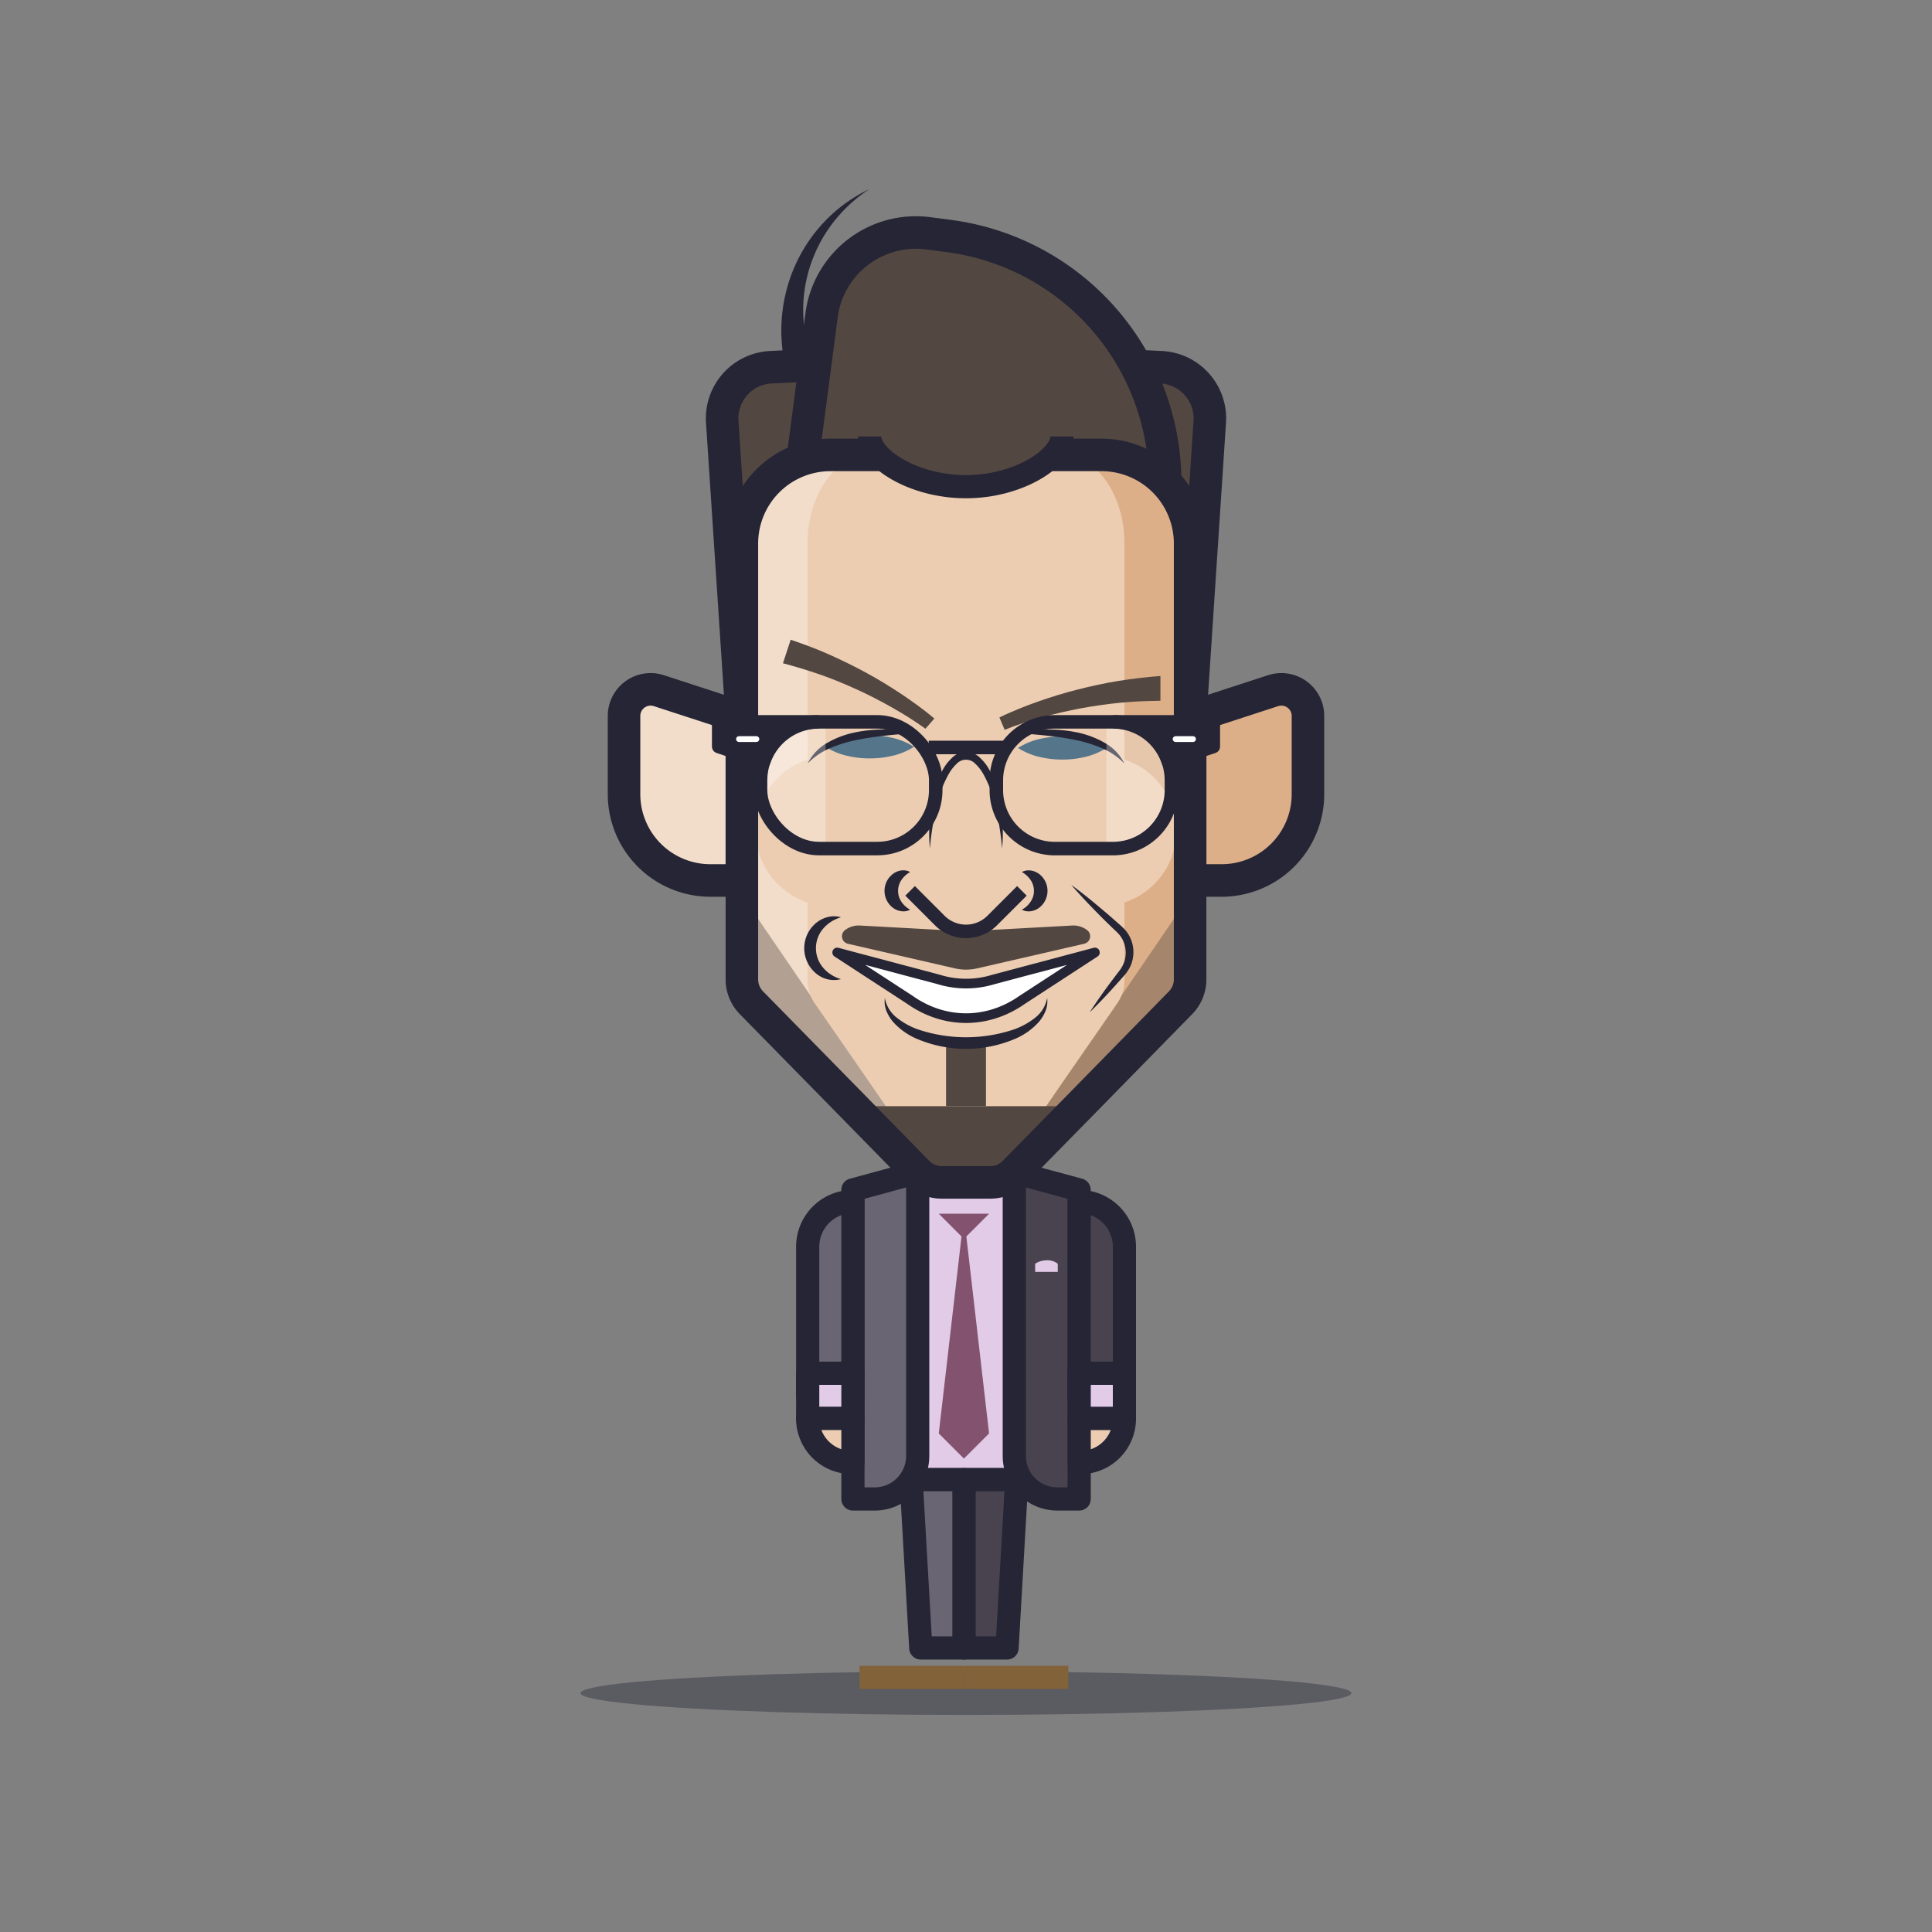 <svg xmlns="http://www.w3.org/2000/svg" viewBox="0 0 1000 1000"><rect x="0" y="0" width="1000" height="1000" fill="#808080" stroke="none"/><defs><style>.cls-1,.cls-25{fill:#e1cbe7;}.cls-1,.cls-10,.cls-16,.cls-18,.cls-2,.cls-20,.cls-21,.cls-23,.cls-3,.cls-6,.cls-8,.cls-9{stroke:#252535;}.cls-1,.cls-10,.cls-16,.cls-18,.cls-2,.cls-20,.cls-21,.cls-22,.cls-23,.cls-3,.cls-5,.cls-6,.cls-8,.cls-9{stroke-linejoin:round;}.cls-1,.cls-2,.cls-23,.cls-3,.cls-5,.cls-6{stroke-width:12px;}.cls-2{fill:#48434f;}.cls-3{fill:#696572;}.cls-21,.cls-4,.cls-7{fill:#252535;}.cls-13,.cls-4{opacity:0.4;}.cls-16,.cls-20,.cls-22,.cls-5{fill:none;}.cls-5{stroke:#826239;}.cls-14,.cls-6{fill:#edcdb1;}.cls-13,.cls-15,.cls-23,.cls-8{fill:#534741;}.cls-10,.cls-16,.cls-8,.cls-9{stroke-width:16.84px;}.cls-11,.cls-9{fill:#dcaf88;}.cls-10,.cls-12{fill:#f2ddca;}.cls-17{fill:#55758b;}.cls-18,.cls-19{fill:#fff;}.cls-18{stroke-width:5px;}.cls-19{opacity:0.3;}.cls-20,.cls-21{stroke-width:7px;}.cls-22{stroke:#fff;stroke-linecap:round;stroke-width:3px;}.cls-24{fill:#83526e;}</style></defs><title>sos_thierry-rassam</title><g id="sos0_thierry"><polygon class="cls-1" points="538.64 617.91 501.27 583.22 463.9 617.91 463.9 765.86 538.64 765.86 538.64 617.91"/><polygon class="cls-2" points="521.26 852.98 498.93 852.98 498.93 765.86 526.26 765.86 521.26 852.98"/><polygon class="cls-3" points="476.59 852.98 498.93 852.98 498.93 765.86 471.59 765.86 476.59 852.98"/><ellipse class="cls-4" cx="500" cy="876.36" rx="199.48" ry="11.28"/><line class="cls-5" x1="498.93" y1="868.22" x2="444.86" y2="868.22"/><line class="cls-5" x1="498.93" y1="868.22" x2="552.99" y2="868.22"/><path class="cls-2" d="M558.58,775.86H547.31A22.27,22.27,0,0,1,525,753.59V606.78l33.54,9.11Z"/><path class="cls-3" d="M441.48,775.86h11.27A22.27,22.27,0,0,0,475,753.59V606.78l-33.54,9.11Z"/><path class="cls-3" d="M418.06,621.89h23.42a0,0,0,0,1,0,0v77.2a23.42,23.42,0,0,1-23.42,23.42h0a0,0,0,0,1,0,0V621.89A0,0,0,0,1,418.06,621.89Z" transform="translate(859.54 1344.4) rotate(-180)"/><rect class="cls-1" x="418.06" y="710.8" width="23.42" height="23.42" transform="translate(859.54 1445.02) rotate(-180)"/><path class="cls-6" d="M418.06,734.22h.68A22.74,22.74,0,0,1,441.48,757v0a0,0,0,0,1,0,0H418.06a0,0,0,0,1,0,0V734.22A0,0,0,0,1,418.06,734.22Z" transform="translate(859.54 1491.19) rotate(-180)"/><path class="cls-2" d="M558.58,621.89h0A23.42,23.42,0,0,1,582,645.31v77.2a0,0,0,0,1,0,0H558.58a0,0,0,0,1,0,0V621.89A0,0,0,0,1,558.58,621.89Z"/><rect class="cls-1" x="558.58" y="710.8" width="23.42" height="23.42"/><path class="cls-6" d="M558.58,734.22H582a0,0,0,0,1,0,0v0A22.74,22.74,0,0,1,559.26,757h-.68a0,0,0,0,1,0,0V734.22A0,0,0,0,1,558.58,734.22Z"/><path class="cls-7" d="M449.9,97.94a76.59,76.59,0,0,0-21.39,21,74.65,74.65,0,0,0-11.32,26.92,72.5,72.5,0,0,0-.11,28.38,70.39,70.39,0,0,0,10.51,25.46L412.92,208a85.21,85.21,0,0,1-8.38-32.22,83.25,83.25,0,0,1,4.54-32.15A80.85,80.85,0,0,1,425.2,116.4,78.66,78.66,0,0,1,449.9,97.94Z"/><path class="cls-8" d="M384,372.63H500V185.19L399,190.08a26.51,26.51,0,0,0-25.17,28.23Z"/><path class="cls-8" d="M616,372.63H500V185.19l101,4.89a26.51,26.51,0,0,1,25.17,28.23Z"/><path class="cls-8" d="M468.36,125.87h10.72a128.7,128.7,0,0,1,128.7,128.7v51.76a0,0,0,0,1,0,0H419.11a0,0,0,0,1,0,0V175.12a49.25,49.25,0,0,1,49.25-49.25Z" transform="translate(32.41 -64.85) rotate(7.46)"/><path class="cls-9" d="M659,357.48l-43,14v84.25h16.32A44.68,44.68,0,0,0,677,411V370.56A13.76,13.76,0,0,0,659,357.48Z"/><path class="cls-10" d="M341,357.48l43,14v84.25H367.68A44.68,44.68,0,0,1,323,411V370.56A13.76,13.76,0,0,1,341,357.48Z"/><path class="cls-11" d="M616,281.31v225.6A17.25,17.25,0,0,1,611.08,519l-52.5,53.59L525,606.78A17.23,17.23,0,0,1,512.73,612H487.27A17.23,17.23,0,0,1,475,606.78l-33.54-34.23L388.92,519A17.25,17.25,0,0,1,384,506.91V281.31a45.85,45.85,0,0,1,45.85-45.85h140.3A45.85,45.85,0,0,1,616,281.31Z"/><path class="cls-12" d="M500,235.46V612H487.27A17.23,17.23,0,0,1,475,606.78l-33.54-34.23L388.92,519A17.25,17.25,0,0,1,384,506.91V281.31a45.85,45.85,0,0,1,45.85-45.85Z"/><polygon class="cls-13" points="541.41 572.55 617.5 461.11 616 516.55 541.41 590.08 541.41 572.55"/><polygon class="cls-13" points="458.59 572.55 382.5 461.11 384 516.55 458.59 590.08 458.59 572.55"/><circle class="cls-14" cx="569.93" cy="430.12" r="38.9"/><circle class="cls-14" cx="430.07" cy="430.12" r="38.9"/><path class="cls-14" d="M582,281.31v225.6A21.44,21.44,0,0,1,578.52,519l-37.11,53.59L517.7,606.78c-2.29,3.31-5.43,5.17-8.7,5.17H491c-3.27,0-6.41-1.86-8.7-5.17l-23.71-34.23L421.48,519A21.44,21.44,0,0,1,418,506.91V281.31c0-25.32,14.51-45.85,32.41-45.85h99.18C567.49,235.46,582,256,582,281.31Z"/><rect class="cls-15" x="489.67" y="539.89" width="20.67" height="32.66"/><path class="cls-15" d="M558.58,572.55,525,606.78A17.23,17.23,0,0,1,512.73,612H487.27A17.23,17.23,0,0,1,475,606.78l-33.54-34.23Z"/><path class="cls-16" d="M616,281.31v225.6A17.25,17.25,0,0,1,611.08,519l-52.5,53.59L525,606.78A17.23,17.23,0,0,1,512.73,612H487.27A17.23,17.23,0,0,1,475,606.78l-33.54-34.23L388.92,519A17.25,17.25,0,0,1,384,506.91V281.31a45.85,45.85,0,0,1,45.85-45.85h140.3A45.85,45.85,0,0,1,616,281.31Z"/><path class="cls-15" d="M561.17,488.49l-55.38,12.73a25.73,25.73,0,0,1-11.58,0l-55.36-12.73a4,4,0,0,1-1.5-7.05,11.59,11.59,0,0,1,7.7-2.39l54.95,3,55-3a11.62,11.62,0,0,1,7.94,2.57A4,4,0,0,1,561.17,488.49Z"/><path class="cls-7" d="M528.93,470.84a12.71,12.71,0,0,0,4.94-4.79,10.05,10.05,0,0,0,0-9.87,12.9,12.9,0,0,0-4.93-4.8c2.57-1.51,6.16-1,8.82.91a11,11,0,0,1,0,17.64C535.09,471.88,531.5,472.34,528.93,470.84Z"/><path class="cls-7" d="M471.07,470.84c-2.57,1.5-6.16,1-8.82-.91a11,11,0,0,1,0-17.64c2.66-2,6.25-2.42,8.82-.91a12.9,12.9,0,0,0-4.93,4.8,10.05,10.05,0,0,0,0,9.87A12.71,12.71,0,0,0,471.07,470.84Z"/><path class="cls-7" d="M518.67,439.22a138.53,138.53,0,0,0-4.79-26.79,55.26,55.26,0,0,0-5.15-12.19,21.5,21.5,0,0,0-3.88-4.88,6.57,6.57,0,0,0-9.7,0,21.41,21.41,0,0,0-3.87,4.88,54.67,54.67,0,0,0-5.15,12.2,137.68,137.68,0,0,0-4.8,26.78,88.19,88.19,0,0,1,1.78-27.59,56,56,0,0,1,2-6.76,45.12,45.12,0,0,1,2.92-6.53,23.9,23.9,0,0,1,4.54-5.89,10.22,10.22,0,0,1,14.91,0,23.42,23.42,0,0,1,4.54,5.89,45.12,45.12,0,0,1,2.92,6.53,54.28,54.28,0,0,1,2,6.76A88.19,88.19,0,0,1,518.67,439.22Z"/><path class="cls-17" d="M526.93,387.14a35.54,35.54,0,0,1,11.43-4.71,51.72,51.72,0,0,1,22.87,0,35.3,35.3,0,0,1,11.44,4.73,35.49,35.49,0,0,1-11.44,4.72,50,50,0,0,1-11.43,1.28,50.7,50.7,0,0,1-11.44-1.3A35.74,35.74,0,0,1,526.93,387.14Z"/><path class="cls-15" d="M517.3,371.34c3.34-1.64,6.56-3,9.89-4.39s6.66-2.61,10-3.79c6.74-2.37,13.6-4.49,20.57-6.25s14-3.33,21.18-4.47,14.39-2,21.69-2.55v12.83c-6.87.1-13.75.32-20.6,1s-13.68,1.63-20.45,2.89-13.49,2.81-20.13,4.65c-3.32.91-6.61,1.92-9.88,3s-6.54,2.24-9.57,3.49Z"/><path class="cls-15" d="M479,377.19c-2.65-1.94-5.58-3.88-8.45-5.71s-5.85-3.59-8.83-5.28c-6-3.39-12.06-6.53-18.27-9.35s-12.49-5.45-18.89-7.67-12.84-4.16-19.3-5.88l4-12.19c6.72,2.31,13.41,4.74,19.88,7.65s12.86,6,19.09,9.39,12.28,7.08,18.19,11c3,2,5.86,4,8.73,6.1s5.64,4.25,8.47,6.66Z"/><path class="cls-17" d="M473.07,386.56a35.74,35.74,0,0,1-11.43,4.7,50.12,50.12,0,0,1-11.44,1.29,49.45,49.45,0,0,1-11.43-1.27,35.49,35.49,0,0,1-11.44-4.72,35.3,35.3,0,0,1,11.44-4.73,49.45,49.45,0,0,1,11.43-1.27,50.12,50.12,0,0,1,11.44,1.29A35.54,35.54,0,0,1,473.07,386.56Z"/><path class="cls-7" d="M526.93,379.42a64.48,64.48,0,0,1,15-1.79A71.42,71.42,0,0,1,557,379a47.69,47.69,0,0,1,14.42,5.28A25.26,25.26,0,0,1,582,395.22a35.6,35.6,0,0,0-12-8.12,70.85,70.85,0,0,0-13.79-4.17c-4.75-1-9.59-1.65-14.47-2.17S531.94,379.83,526.93,379.42Z"/><path class="cls-7" d="M473.07,379.42c-5,.41-9.94.79-14.83,1.34s-9.72,1.21-14.47,2.17A70.85,70.85,0,0,0,430,387.1a35.6,35.6,0,0,0-12,8.12,25.26,25.26,0,0,1,10.55-10.92A47.69,47.69,0,0,1,443,379a71.42,71.42,0,0,1,15.12-1.39A64.48,64.48,0,0,1,473.07,379.42Z"/><path class="cls-7" d="M554.46,458c5.79,4.21,11.3,8.72,16.72,13.33,2.74,2.27,5.38,4.65,8.06,7l1,.88.49.45.53.52a17.39,17.39,0,0,1,2,2.25,17.64,17.64,0,0,1,2.12,17,18.77,18.77,0,0,1-3.08,5c-1.16,1.36-2.34,2.69-3.53,4C574,513.79,569.15,519,564,524c3.86-6,8-11.81,12.31-17.49,1.06-1.43,2.13-2.85,3.23-4.25a15.53,15.53,0,0,0,2.26-4.15,14.38,14.38,0,0,0,.24-9.21,13.66,13.66,0,0,0-3.51-6l-.41-.43-.48-.45-1-.93c-2.54-2.49-5.12-4.93-7.61-7.48C564.05,468.56,559.12,463.42,554.46,458Z"/><path class="cls-7" d="M458,516.55A16.7,16.7,0,0,0,464.49,527a37.55,37.55,0,0,0,10.87,5.89,78,78,0,0,0,49.27,0A37.63,37.63,0,0,0,535.5,527a16.76,16.76,0,0,0,6.5-10.46,13.24,13.24,0,0,1-.82,6.67,19.59,19.59,0,0,1-3.62,5.89,34.62,34.62,0,0,1-11.07,8.12,64.8,64.8,0,0,1-53,0,34.86,34.86,0,0,1-11.08-8.12,20,20,0,0,1-3.62-5.89A13.25,13.25,0,0,1,458,516.55Z"/><path class="cls-18" d="M470.94,517.49,433.33,493,486,507a48.05,48.05,0,0,0,28.1,0l52.62-14-37.61,24.5C511.09,530.15,488.91,530.15,470.94,517.49Z"/><path class="cls-19" d="M606.33,403.93v5a30.3,30.3,0,0,1-30.3,30.3h-3.36V373.63H576A30.29,30.29,0,0,1,606.33,403.93Z"/><path class="cls-19" d="M393.67,403.93v5a30.3,30.3,0,0,0,30.3,30.3h3.36V373.63H424A30.29,30.29,0,0,0,393.67,403.93Z"/><path class="cls-20" d="M606.33,403.93v5a30.3,30.3,0,0,1-30.3,30.3H546a30.3,30.3,0,0,1-30.3-30.3v-5a30.29,30.29,0,0,1,30.3-30.3H576A30.29,30.29,0,0,1,606.33,403.93Z"/><rect class="cls-20" x="393.67" y="373.63" width="90.67" height="65.59" rx="30.3" transform="translate(878 812.85) rotate(-180)"/><line class="cls-20" x1="480.71" y1="386.89" x2="519.29" y2="386.89"/><path class="cls-21" d="M372,373.63v12.78l23.27,7.81c3.12-9.88,12.92-20.59,27.47-20.59Z"/><path class="cls-21" d="M628,373.63v12.78l-23.27,7.81c-3.12-9.88-12.92-20.59-27.47-20.59Z"/><line class="cls-22" x1="608.5" y1="382.55" x2="617.5" y2="382.55"/><line class="cls-22" x1="391.5" y1="382.55" x2="382.5" y2="382.55"/><path class="cls-7" d="M435.33,474.79a18.9,18.9,0,0,0-9.65,6.35,15.56,15.56,0,0,0,0,19.3,18.87,18.87,0,0,0,9.64,6.35,14.28,14.28,0,0,1-13-3,17,17,0,0,1,0-26,15.47,15.47,0,0,1,6.29-3.16A13,13,0,0,1,435.33,474.79Z"/><path class="cls-20" d="M471.07,461.11l15.35,15.35a19.21,19.21,0,0,0,27.16,0l15.35-15.35"/><path class="cls-23" d="M450.14,225.91c0,11.05,22.28,26,49.77,26s49.76-14.95,49.76-26"/><polygon class="cls-24" points="500.18 639.99 511.94 741.95 498.93 754.96 485.91 741.95 497.68 639.99 485.91 628.22 511.94 628.22 500.18 639.99"/><path class="cls-25" d="M535.79,654.14a9.44,9.44,0,0,1,2.93-1.37,12.31,12.31,0,0,1,2.93-.45,9.38,9.38,0,0,1,2.92.31,7.48,7.48,0,0,1,2.93,1.51v4.17H535.79Z"/></g></svg>